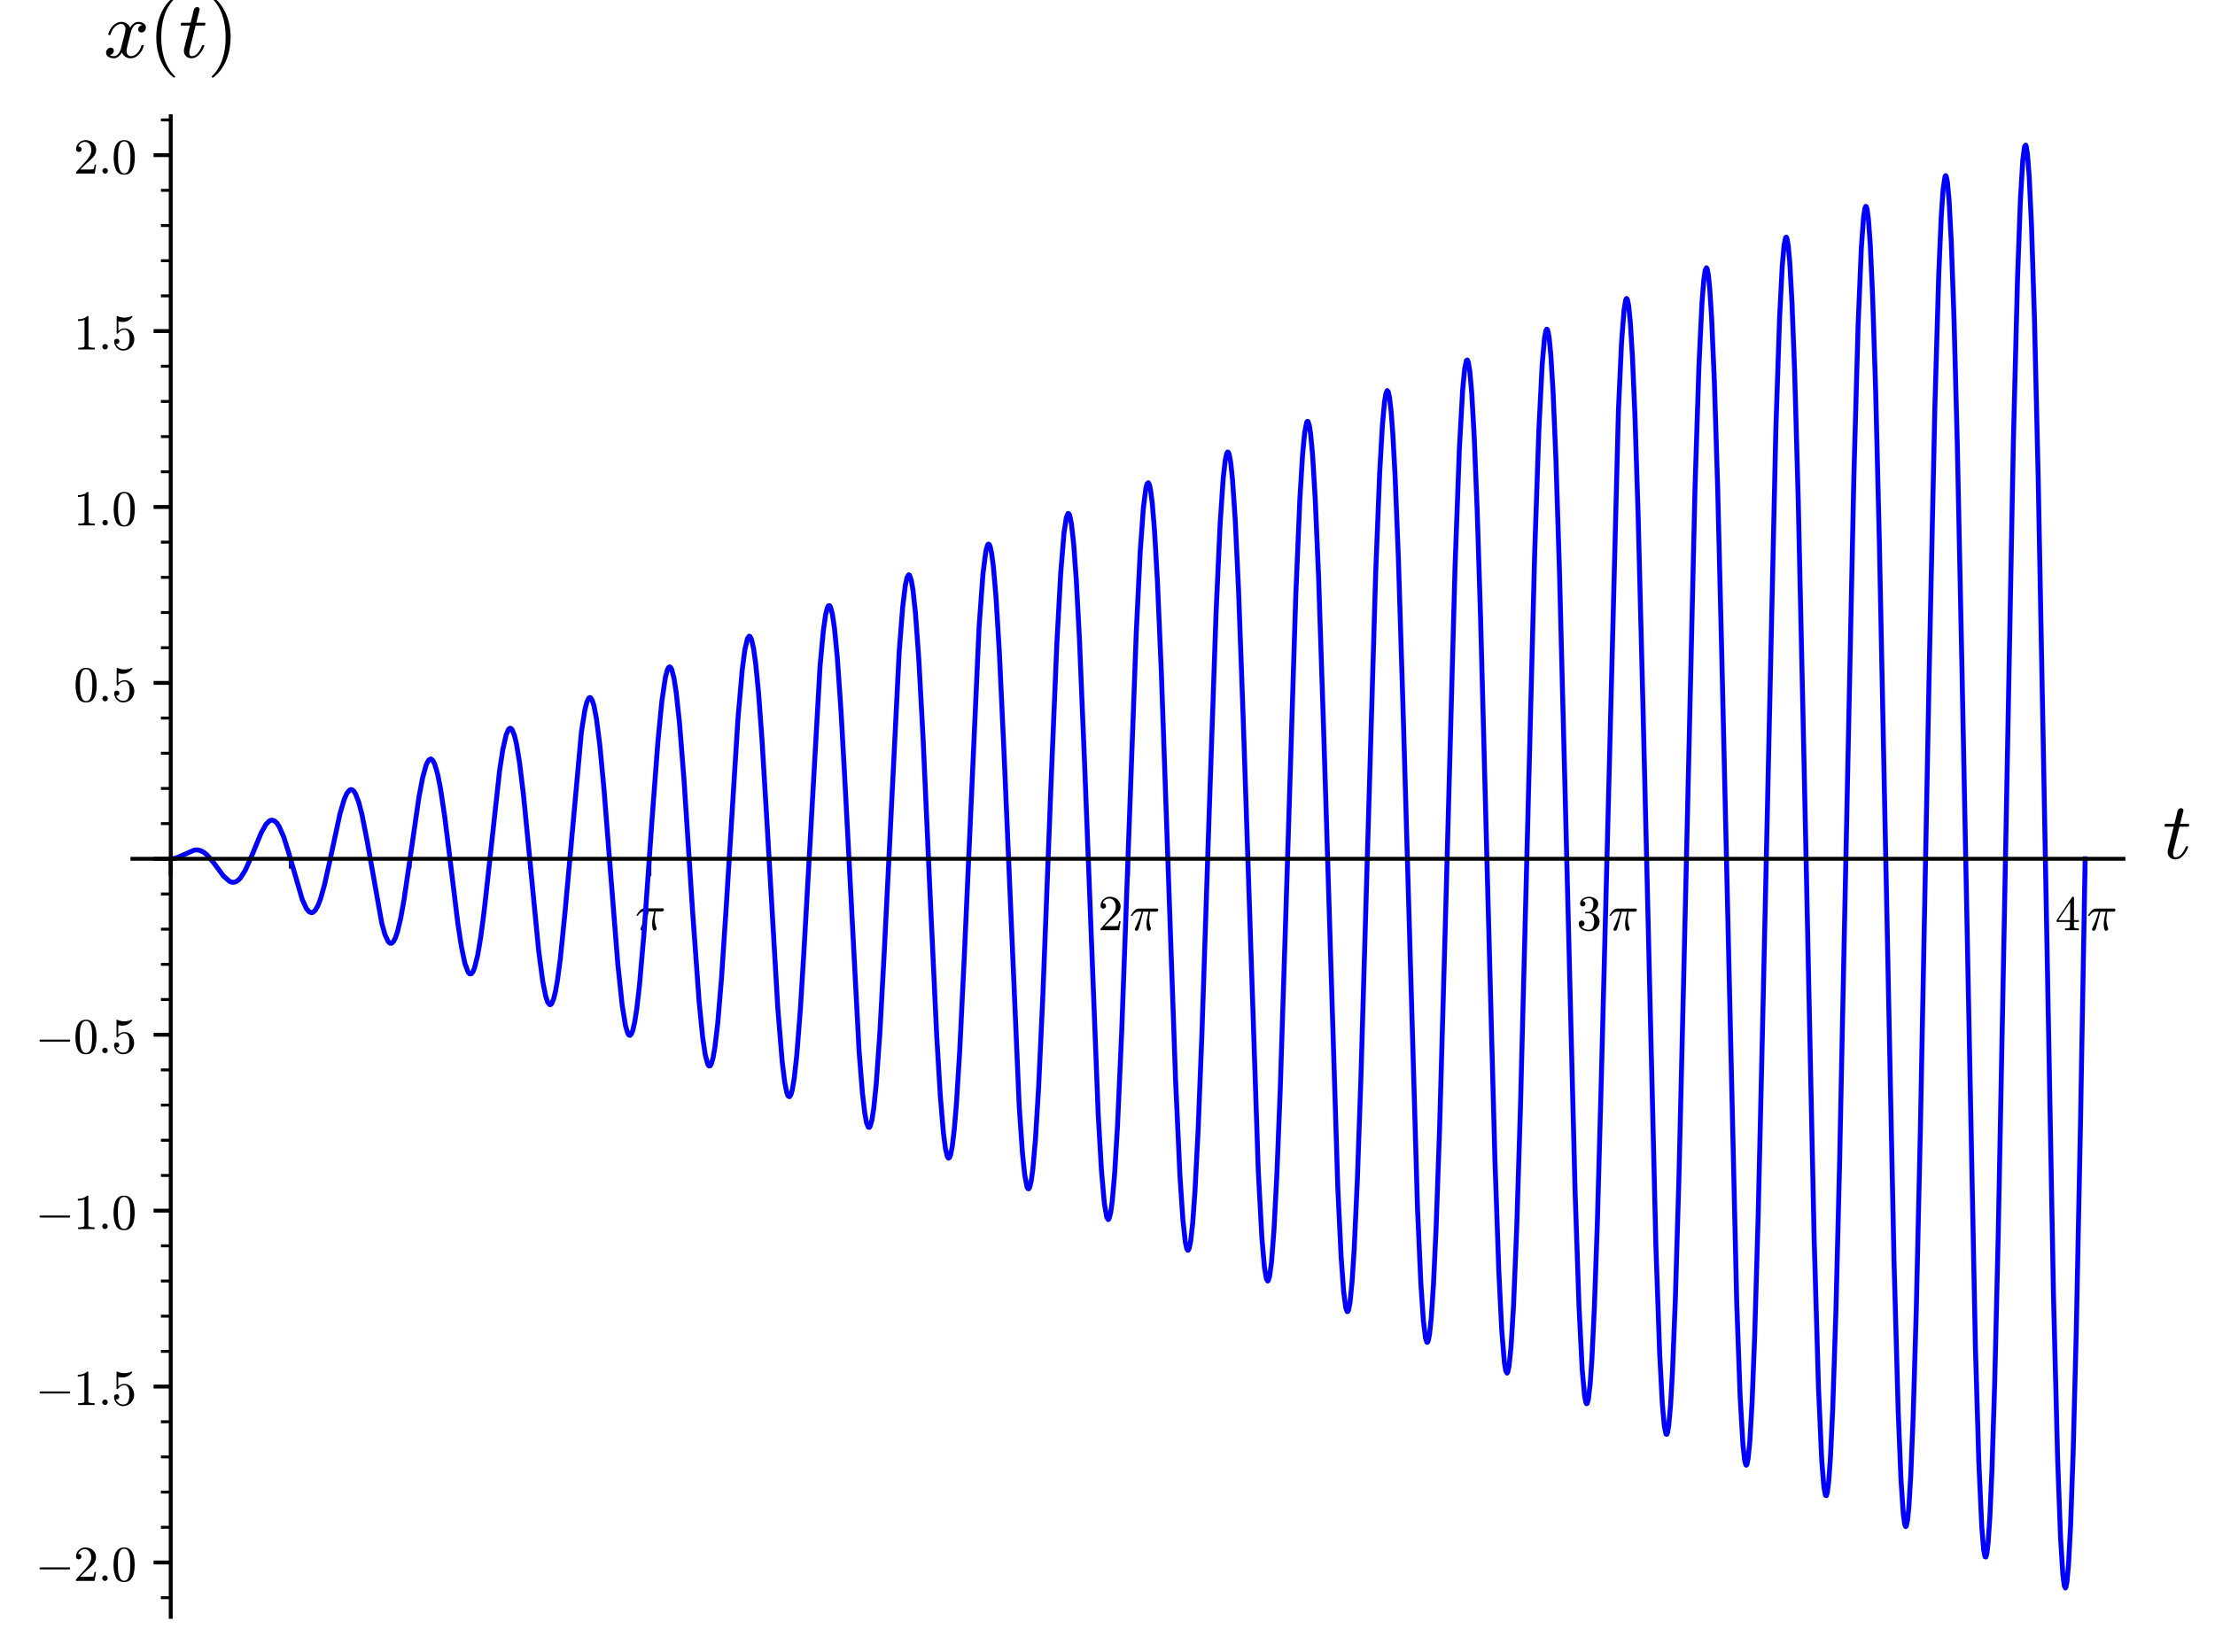 <?xml version="1.0" encoding="utf-8" standalone="no"?>
<!DOCTYPE svg PUBLIC "-//W3C//DTD SVG 1.1//EN"
  "http://www.w3.org/Graphics/SVG/1.1/DTD/svg11.dtd">
<svg xmlns:xlink="http://www.w3.org/1999/xlink" width="451.456pt" height="336.82pt" viewBox="0 0 451.456 336.82" xmlns="http://www.w3.org/2000/svg" version="1.1">
 <defs>
  <style type="text/css">*{stroke-linejoin: round; stroke-linecap: butt}</style>
 </defs>
 <g id="figure_1">
  <g id="patch_1">
   <path d="M 0 336.82 
L 451.456 336.82 
L 451.456 0 
L 0 0 
z
" style="fill: #ffffff"/>
  </g>
  <g id="axes_1">
   <g id="patch_2">
    <path d="M 26.996 329.62 
L 432.796 329.62 
L 432.796 23.7 
L 26.996 23.7 
z
" style="fill: #ffffff"/>
   </g>
   <g id="matplotlib.axis_1">
    <g id="xtick_1">
     <g id="line2d_1">
      <defs>
       <path id="m5ec05257a6" d="M 0 0 
L 0 3.5 
" style="stroke: #000000; stroke-width: 0.8"/>
      </defs>
      <g>
       <use xlink:href="#m5ec05257a6" x="34.8" y="175.081" style="stroke: #000000; stroke-width: 0.8"/>
      </g>
     </g>
    </g>
    <g id="xtick_2">
     <g id="line2d_2">
      <g>
       <use xlink:href="#m5ec05257a6" x="132.348" y="175.081" style="stroke: #000000; stroke-width: 0.8"/>
      </g>
     </g>
     <g id="text_1">
      <!-- $\pi$ -->
      <g transform="translate(129.498 189.679) scale(0.1 -0.1)">
       <defs>
        <path id="Cmmi10-bc" d="M 647 109 
Q 647 144 672 213 
Q 850 584 1004 942 
Q 1159 1300 1282 1639 
Q 1406 1978 1509 2363 
L 1100 2363 
Q 866 2363 662 2216 
Q 459 2069 325 1844 
Q 313 1819 288 1819 
L 213 1819 
Q 153 1819 153 1881 
Q 153 1894 166 1919 
Q 375 2275 614 2517 
Q 853 2759 1153 2759 
L 3475 2759 
Q 3541 2759 3587 2715 
Q 3634 2672 3634 2597 
Q 3634 2503 3567 2433 
Q 3500 2363 3406 2363 
L 2591 2363 
Q 2488 1859 2478 1381 
Q 2478 766 2694 269 
Q 2713 231 2713 191 
Q 2713 122 2672 62 
Q 2631 3 2567 -34 
Q 2503 -72 2431 -72 
Q 2263 -72 2200 203 
Q 2138 478 2138 738 
Q 2138 1103 2200 1442 
Q 2263 1781 2400 2363 
L 1703 2363 
Q 1197 313 1094 103 
Q 1003 -72 844 -72 
Q 766 -72 706 -20 
Q 647 31 647 109 
z
" transform="scale(0.016)"/>
       </defs>
       <use xlink:href="#Cmmi10-bc" transform="translate(0 0.891)"/>
      </g>
     </g>
    </g>
    <g id="xtick_3">
     <g id="line2d_3">
      <g>
       <use xlink:href="#m5ec05257a6" x="229.896" y="175.081" style="stroke: #000000; stroke-width: 0.8"/>
      </g>
     </g>
     <g id="text_2">
      <!-- $2 \, \pi$ -->
      <g transform="translate(223.796 189.679) scale(0.1 -0.1)">
       <defs>
        <path id="Cmr10-32" d="M 319 0 
L 319 172 
Q 319 188 331 206 
L 1325 1306 
Q 1550 1550 1690 1715 
Q 1831 1881 1968 2097 
Q 2106 2313 2186 2536 
Q 2266 2759 2266 3009 
Q 2266 3272 2169 3511 
Q 2072 3750 1880 3894 
Q 1688 4038 1416 4038 
Q 1138 4038 916 3870 
Q 694 3703 603 3438 
Q 628 3444 672 3444 
Q 816 3444 917 3347 
Q 1019 3250 1019 3097 
Q 1019 2950 917 2848 
Q 816 2747 672 2747 
Q 522 2747 420 2851 
Q 319 2956 319 3097 
Q 319 3338 409 3548 
Q 500 3759 670 3923 
Q 841 4088 1055 4175 
Q 1269 4263 1509 4263 
Q 1875 4263 2190 4108 
Q 2506 3953 2690 3670 
Q 2875 3388 2875 3009 
Q 2875 2731 2753 2481 
Q 2631 2231 2440 2026 
Q 2250 1822 1953 1562 
Q 1656 1303 1563 1216 
L 838 519 
L 1453 519 
Q 1906 519 2211 526 
Q 2516 534 2534 550 
Q 2609 631 2688 1141 
L 2875 1141 
L 2694 0 
L 319 0 
z
" transform="scale(0.016)"/>
       </defs>
       <use xlink:href="#Cmr10-32" transform="translate(0 0.391)"/>
       <use xlink:href="#Cmmi10-bc" transform="translate(64.632 0.391)"/>
      </g>
     </g>
    </g>
    <g id="xtick_4">
     <g id="line2d_4">
      <g>
       <use xlink:href="#m5ec05257a6" x="327.444" y="175.081" style="stroke: #000000; stroke-width: 0.8"/>
      </g>
     </g>
     <g id="text_3">
      <!-- $3 \, \pi$ -->
      <g transform="translate(321.344 189.679) scale(0.1 -0.1)">
       <defs>
        <path id="Cmr10-33" d="M 609 494 
Q 759 275 1012 169 
Q 1266 63 1556 63 
Q 1928 63 2084 380 
Q 2241 697 2241 1100 
Q 2241 1281 2208 1462 
Q 2175 1644 2097 1800 
Q 2019 1956 1883 2050 
Q 1747 2144 1550 2144 
L 1125 2144 
Q 1069 2144 1069 2203 
L 1069 2259 
Q 1069 2309 1125 2309 
L 1478 2338 
Q 1703 2338 1851 2506 
Q 2000 2675 2069 2917 
Q 2138 3159 2138 3378 
Q 2138 3684 1994 3881 
Q 1850 4078 1556 4078 
Q 1313 4078 1091 3986 
Q 869 3894 738 3706 
Q 750 3709 759 3711 
Q 769 3713 781 3713 
Q 925 3713 1022 3613 
Q 1119 3513 1119 3372 
Q 1119 3234 1022 3134 
Q 925 3034 781 3034 
Q 641 3034 541 3134 
Q 441 3234 441 3372 
Q 441 3647 606 3850 
Q 772 4053 1033 4158 
Q 1294 4263 1556 4263 
Q 1750 4263 1965 4205 
Q 2181 4147 2356 4039 
Q 2531 3931 2642 3762 
Q 2753 3594 2753 3378 
Q 2753 3109 2633 2881 
Q 2513 2653 2303 2487 
Q 2094 2322 1844 2241 
Q 2122 2188 2372 2031 
Q 2622 1875 2773 1631 
Q 2925 1388 2925 1106 
Q 2925 753 2731 467 
Q 2538 181 2222 20 
Q 1906 -141 1556 -141 
Q 1256 -141 954 -26 
Q 653 88 461 316 
Q 269 544 269 863 
Q 269 1022 375 1128 
Q 481 1234 641 1234 
Q 744 1234 830 1186 
Q 916 1138 964 1050 
Q 1013 963 1013 863 
Q 1013 706 903 600 
Q 794 494 641 494 
L 609 494 
z
" transform="scale(0.016)"/>
       </defs>
       <use xlink:href="#Cmr10-33" transform="translate(0 0.391)"/>
       <use xlink:href="#Cmmi10-bc" transform="translate(64.632 0.391)"/>
      </g>
     </g>
    </g>
    <g id="xtick_5">
     <g id="line2d_5">
      <g>
       <use xlink:href="#m5ec05257a6" x="424.992" y="175.081" style="stroke: #000000; stroke-width: 0.8"/>
      </g>
     </g>
     <g id="text_4">
      <!-- $4 \, \pi$ -->
      <g transform="translate(418.892 189.679) scale(0.1 -0.1)">
       <defs>
        <path id="Cmr10-34" d="M 178 1056 
L 178 1281 
L 2156 4231 
Q 2178 4263 2222 4263 
L 2316 4263 
Q 2388 4263 2388 4191 
L 2388 1281 
L 3016 1281 
L 3016 1056 
L 2388 1056 
L 2388 428 
Q 2388 297 2575 261 
Q 2763 225 3009 225 
L 3009 0 
L 1247 0 
L 1247 225 
Q 1494 225 1681 261 
Q 1869 297 1869 428 
L 1869 1056 
L 178 1056 
z
M 391 1281 
L 1906 1281 
L 1906 3547 
L 391 1281 
z
" transform="scale(0.016)"/>
       </defs>
       <use xlink:href="#Cmr10-34" transform="translate(0 0.391)"/>
       <use xlink:href="#Cmmi10-bc" transform="translate(64.632 0.391)"/>
      </g>
     </g>
    </g>
    <g id="xtick_6">
     <g id="line2d_6">
      <defs>
       <path id="m4f88680238" d="M 0 0 
L 0 2 
" style="stroke: #000000; stroke-width: 0.6"/>
      </defs>
      <g>
       <use xlink:href="#m4f88680238" x="59.187" y="175.081" style="stroke: #000000; stroke-width: 0.6"/>
      </g>
     </g>
    </g>
    <g id="xtick_7">
     <g id="line2d_7">
      <g>
       <use xlink:href="#m4f88680238" x="83.574" y="175.081" style="stroke: #000000; stroke-width: 0.6"/>
      </g>
     </g>
    </g>
    <g id="xtick_8">
     <g id="line2d_8">
      <g>
       <use xlink:href="#m4f88680238" x="107.961" y="175.081" style="stroke: #000000; stroke-width: 0.6"/>
      </g>
     </g>
    </g>
    <g id="xtick_9">
     <g id="line2d_9">
      <g>
       <use xlink:href="#m4f88680238" x="156.735" y="175.081" style="stroke: #000000; stroke-width: 0.6"/>
      </g>
     </g>
    </g>
    <g id="xtick_10">
     <g id="line2d_10">
      <g>
       <use xlink:href="#m4f88680238" x="181.122" y="175.081" style="stroke: #000000; stroke-width: 0.6"/>
      </g>
     </g>
    </g>
    <g id="xtick_11">
     <g id="line2d_11">
      <g>
       <use xlink:href="#m4f88680238" x="205.509" y="175.081" style="stroke: #000000; stroke-width: 0.6"/>
      </g>
     </g>
    </g>
    <g id="xtick_12">
     <g id="line2d_12">
      <g>
       <use xlink:href="#m4f88680238" x="254.283" y="175.081" style="stroke: #000000; stroke-width: 0.6"/>
      </g>
     </g>
    </g>
    <g id="xtick_13">
     <g id="line2d_13">
      <g>
       <use xlink:href="#m4f88680238" x="278.67" y="175.081" style="stroke: #000000; stroke-width: 0.6"/>
      </g>
     </g>
    </g>
    <g id="xtick_14">
     <g id="line2d_14">
      <g>
       <use xlink:href="#m4f88680238" x="303.057" y="175.081" style="stroke: #000000; stroke-width: 0.6"/>
      </g>
     </g>
    </g>
    <g id="xtick_15">
     <g id="line2d_15">
      <g>
       <use xlink:href="#m4f88680238" x="351.831" y="175.081" style="stroke: #000000; stroke-width: 0.6"/>
      </g>
     </g>
    </g>
    <g id="xtick_16">
     <g id="line2d_16">
      <g>
       <use xlink:href="#m4f88680238" x="376.218" y="175.081" style="stroke: #000000; stroke-width: 0.6"/>
      </g>
     </g>
    </g>
    <g id="xtick_17">
     <g id="line2d_17">
      <g>
       <use xlink:href="#m4f88680238" x="400.605" y="175.081" style="stroke: #000000; stroke-width: 0.6"/>
      </g>
     </g>
    </g>
    <g id="text_5">
     <!-- $t$ -->
     <g transform="translate(440.796 175.081) scale(0.16 -0.16)">
      <defs>
       <path id="Cmmi10-74" d="M 397 519 
Q 397 613 416 697 
L 878 2534 
L 206 2534 
Q 141 2534 141 2619 
Q 166 2759 225 2759 
L 934 2759 
L 1191 3803 
Q 1216 3888 1291 3947 
Q 1366 4006 1459 4006 
Q 1541 4006 1595 3957 
Q 1650 3909 1650 3828 
Q 1650 3809 1648 3798 
Q 1647 3788 1644 3775 
L 1388 2759 
L 2047 2759 
Q 2113 2759 2113 2675 
Q 2109 2659 2100 2621 
Q 2091 2584 2075 2559 
Q 2059 2534 2028 2534 
L 1331 2534 
L 872 684 
Q 825 503 825 372 
Q 825 97 1013 97 
Q 1294 97 1511 361 
Q 1728 625 1844 941 
Q 1869 978 1894 978 
L 1972 978 
Q 1997 978 2012 961 
Q 2028 944 2028 922 
Q 2028 909 2022 903 
Q 1881 516 1612 222 
Q 1344 -72 997 -72 
Q 744 -72 570 93 
Q 397 259 397 519 
z
" transform="scale(0.016)"/>
      </defs>
      <use xlink:href="#Cmmi10-74" transform="translate(0 0.406)"/>
     </g>
    </g>
   </g>
   <g id="matplotlib.axis_2">
    <g id="ytick_1">
     <g id="line2d_18">
      <defs>
       <path id="m6b8a68b2a5" d="M 0 0 
L -3.5 0 
" style="stroke: #000000; stroke-width: 0.8"/>
      </defs>
      <g>
       <use xlink:href="#m6b8a68b2a5" x="34.8" y="318.534" style="stroke: #000000; stroke-width: 0.8"/>
      </g>
     </g>
     <g id="text_6">
      <!-- $-2.0$ -->
      <g transform="translate(7.2 322.334) scale(0.1 -0.1)">
       <defs>
        <path id="Cmsy10-a1" d="M 653 1472 
Q 600 1472 565 1512 
Q 531 1553 531 1600 
Q 531 1647 565 1687 
Q 600 1728 653 1728 
L 4325 1728 
Q 4375 1728 4408 1687 
Q 4441 1647 4441 1600 
Q 4441 1553 4408 1512 
Q 4375 1472 4325 1472 
L 653 1472 
z
" transform="scale(0.016)"/>
        <path id="Cmmi10-3a" d="M 538 353 
Q 538 497 644 600 
Q 750 703 891 703 
Q 978 703 1062 656 
Q 1147 609 1194 525 
Q 1241 441 1241 353 
Q 1241 213 1137 106 
Q 1034 0 891 0 
Q 750 0 644 106 
Q 538 213 538 353 
z
" transform="scale(0.016)"/>
        <path id="Cmr10-30" d="M 1600 -141 
Q 816 -141 533 504 
Q 250 1150 250 2041 
Q 250 2597 351 3087 
Q 453 3578 754 3920 
Q 1056 4263 1600 4263 
Q 2022 4263 2290 4056 
Q 2559 3850 2700 3523 
Q 2841 3197 2892 2823 
Q 2944 2450 2944 2041 
Q 2944 1491 2842 1011 
Q 2741 531 2444 195 
Q 2147 -141 1600 -141 
z
M 1600 25 
Q 1956 25 2131 390 
Q 2306 756 2347 1200 
Q 2388 1644 2388 2144 
Q 2388 2625 2347 3031 
Q 2306 3438 2132 3767 
Q 1959 4097 1600 4097 
Q 1238 4097 1063 3765 
Q 888 3434 847 3029 
Q 806 2625 806 2144 
Q 806 1788 823 1472 
Q 841 1156 916 820 
Q 991 484 1158 254 
Q 1325 25 1600 25 
z
" transform="scale(0.016)"/>
       </defs>
       <use xlink:href="#Cmsy10-a1" transform="translate(0 0.391)"/>
       <use xlink:href="#Cmr10-32" transform="translate(77.686 0.391)"/>
       <use xlink:href="#Cmmi10-3a" transform="translate(127.686 0.391)"/>
       <use xlink:href="#Cmr10-30" transform="translate(155.371 0.391)"/>
      </g>
     </g>
    </g>
    <g id="ytick_2">
     <g id="line2d_19">
      <g>
       <use xlink:href="#m6b8a68b2a5" x="34.8" y="282.671" style="stroke: #000000; stroke-width: 0.8"/>
      </g>
     </g>
     <g id="text_7">
      <!-- $-1.5$ -->
      <g transform="translate(7.2 286.47) scale(0.1 -0.1)">
       <defs>
        <path id="Cmr10-31" d="M 594 0 
L 594 225 
Q 1394 225 1394 428 
L 1394 3788 
Q 1063 3628 556 3628 
L 556 3853 
Q 1341 3853 1741 4263 
L 1831 4263 
Q 1853 4263 1873 4245 
Q 1894 4228 1894 4206 
L 1894 428 
Q 1894 225 2694 225 
L 2694 0 
L 594 0 
z
" transform="scale(0.016)"/>
        <path id="Cmr10-35" d="M 556 728 
Q 622 541 758 387 
Q 894 234 1080 148 
Q 1266 63 1466 63 
Q 1928 63 2103 422 
Q 2278 781 2278 1294 
Q 2278 1516 2270 1667 
Q 2263 1819 2228 1959 
Q 2169 2184 2020 2353 
Q 1872 2522 1656 2522 
Q 1441 2522 1286 2456 
Q 1131 2391 1034 2303 
Q 938 2216 863 2119 
Q 788 2022 769 2016 
L 697 2016 
Q 681 2016 657 2036 
Q 634 2056 634 2075 
L 634 4213 
Q 634 4228 654 4245 
Q 675 4263 697 4263 
L 716 4263 
Q 1147 4056 1631 4056 
Q 2106 4056 2547 4263 
L 2566 4263 
Q 2588 4263 2606 4247 
Q 2625 4231 2625 4213 
L 2625 4153 
Q 2625 4122 2613 4122 
Q 2394 3831 2064 3668 
Q 1734 3506 1381 3506 
Q 1125 3506 856 3578 
L 856 2369 
Q 1069 2541 1236 2614 
Q 1403 2688 1663 2688 
Q 2016 2688 2295 2484 
Q 2575 2281 2725 1954 
Q 2875 1628 2875 1288 
Q 2875 903 2686 575 
Q 2497 247 2172 53 
Q 1847 -141 1466 -141 
Q 1150 -141 886 21 
Q 622 184 470 459 
Q 319 734 319 1044 
Q 319 1188 412 1278 
Q 506 1369 647 1369 
Q 788 1369 883 1276 
Q 978 1184 978 1044 
Q 978 906 883 811 
Q 788 716 647 716 
Q 625 716 597 720 
Q 569 725 556 728 
z
" transform="scale(0.016)"/>
       </defs>
       <use xlink:href="#Cmsy10-a1" transform="translate(0 0.391)"/>
       <use xlink:href="#Cmr10-31" transform="translate(77.686 0.391)"/>
       <use xlink:href="#Cmmi10-3a" transform="translate(127.686 0.391)"/>
       <use xlink:href="#Cmr10-35" transform="translate(155.371 0.391)"/>
      </g>
     </g>
    </g>
    <g id="ytick_3">
     <g id="line2d_20">
      <g>
       <use xlink:href="#m6b8a68b2a5" x="34.8" y="246.808" style="stroke: #000000; stroke-width: 0.8"/>
      </g>
     </g>
     <g id="text_8">
      <!-- $-1.0$ -->
      <g transform="translate(7.2 250.607) scale(0.1 -0.1)">
       <use xlink:href="#Cmsy10-a1" transform="translate(0 0.391)"/>
       <use xlink:href="#Cmr10-31" transform="translate(77.686 0.391)"/>
       <use xlink:href="#Cmmi10-3a" transform="translate(127.686 0.391)"/>
       <use xlink:href="#Cmr10-30" transform="translate(155.371 0.391)"/>
      </g>
     </g>
    </g>
    <g id="ytick_4">
     <g id="line2d_21">
      <g>
       <use xlink:href="#m6b8a68b2a5" x="34.8" y="210.944" style="stroke: #000000; stroke-width: 0.8"/>
      </g>
     </g>
     <g id="text_9">
      <!-- $-0.5$ -->
      <g transform="translate(7.2 214.743) scale(0.1 -0.1)">
       <use xlink:href="#Cmsy10-a1" transform="translate(0 0.391)"/>
       <use xlink:href="#Cmr10-30" transform="translate(77.686 0.391)"/>
       <use xlink:href="#Cmmi10-3a" transform="translate(127.686 0.391)"/>
       <use xlink:href="#Cmr10-35" transform="translate(155.371 0.391)"/>
      </g>
     </g>
    </g>
    <g id="ytick_5">
     <g id="line2d_22">
      <g>
       <use xlink:href="#m6b8a68b2a5" x="34.8" y="175.081" style="stroke: #000000; stroke-width: 0.8"/>
      </g>
     </g>
    </g>
    <g id="ytick_6">
     <g id="line2d_23">
      <g>
       <use xlink:href="#m6b8a68b2a5" x="34.8" y="139.217" style="stroke: #000000; stroke-width: 0.8"/>
      </g>
     </g>
     <g id="text_10">
      <!-- $0.5$ -->
      <g transform="translate(15 143.016) scale(0.1 -0.1)">
       <use xlink:href="#Cmr10-30" transform="translate(0 0.391)"/>
       <use xlink:href="#Cmmi10-3a" transform="translate(50 0.391)"/>
       <use xlink:href="#Cmr10-35" transform="translate(77.686 0.391)"/>
      </g>
     </g>
    </g>
    <g id="ytick_7">
     <g id="line2d_24">
      <g>
       <use xlink:href="#m6b8a68b2a5" x="34.8" y="103.354" style="stroke: #000000; stroke-width: 0.8"/>
      </g>
     </g>
     <g id="text_11">
      <!-- $1.0$ -->
      <g transform="translate(15 107.153) scale(0.1 -0.1)">
       <use xlink:href="#Cmr10-31" transform="translate(0 0.391)"/>
       <use xlink:href="#Cmmi10-3a" transform="translate(50 0.391)"/>
       <use xlink:href="#Cmr10-30" transform="translate(77.686 0.391)"/>
      </g>
     </g>
    </g>
    <g id="ytick_8">
     <g id="line2d_25">
      <g>
       <use xlink:href="#m6b8a68b2a5" x="34.8" y="67.49" style="stroke: #000000; stroke-width: 0.8"/>
      </g>
     </g>
     <g id="text_12">
      <!-- $1.5$ -->
      <g transform="translate(15 71.29) scale(0.1 -0.1)">
       <use xlink:href="#Cmr10-31" transform="translate(0 0.391)"/>
       <use xlink:href="#Cmmi10-3a" transform="translate(50 0.391)"/>
       <use xlink:href="#Cmr10-35" transform="translate(77.686 0.391)"/>
      </g>
     </g>
    </g>
    <g id="ytick_9">
     <g id="line2d_26">
      <g>
       <use xlink:href="#m6b8a68b2a5" x="34.8" y="31.627" style="stroke: #000000; stroke-width: 0.8"/>
      </g>
     </g>
     <g id="text_13">
      <!-- $2.0$ -->
      <g transform="translate(15 35.426) scale(0.1 -0.1)">
       <use xlink:href="#Cmr10-32" transform="translate(0 0.391)"/>
       <use xlink:href="#Cmmi10-3a" transform="translate(50 0.391)"/>
       <use xlink:href="#Cmr10-30" transform="translate(77.686 0.391)"/>
      </g>
     </g>
    </g>
    <g id="ytick_10">
     <g id="line2d_27">
      <defs>
       <path id="m9f0b9e82bd" d="M 0 0 
L -2 0 
" style="stroke: #000000; stroke-width: 0.6"/>
      </defs>
      <g>
       <use xlink:href="#m9f0b9e82bd" x="34.8" y="325.707" style="stroke: #000000; stroke-width: 0.6"/>
      </g>
     </g>
    </g>
    <g id="ytick_11">
     <g id="line2d_28">
      <g>
       <use xlink:href="#m9f0b9e82bd" x="34.8" y="311.362" style="stroke: #000000; stroke-width: 0.6"/>
      </g>
     </g>
    </g>
    <g id="ytick_12">
     <g id="line2d_29">
      <g>
       <use xlink:href="#m9f0b9e82bd" x="34.8" y="304.189" style="stroke: #000000; stroke-width: 0.6"/>
      </g>
     </g>
    </g>
    <g id="ytick_13">
     <g id="line2d_30">
      <g>
       <use xlink:href="#m9f0b9e82bd" x="34.8" y="297.016" style="stroke: #000000; stroke-width: 0.6"/>
      </g>
     </g>
    </g>
    <g id="ytick_14">
     <g id="line2d_31">
      <g>
       <use xlink:href="#m9f0b9e82bd" x="34.8" y="289.844" style="stroke: #000000; stroke-width: 0.6"/>
      </g>
     </g>
    </g>
    <g id="ytick_15">
     <g id="line2d_32">
      <g>
       <use xlink:href="#m9f0b9e82bd" x="34.8" y="275.498" style="stroke: #000000; stroke-width: 0.6"/>
      </g>
     </g>
    </g>
    <g id="ytick_16">
     <g id="line2d_33">
      <g>
       <use xlink:href="#m9f0b9e82bd" x="34.8" y="268.326" style="stroke: #000000; stroke-width: 0.6"/>
      </g>
     </g>
    </g>
    <g id="ytick_17">
     <g id="line2d_34">
      <g>
       <use xlink:href="#m9f0b9e82bd" x="34.8" y="261.153" style="stroke: #000000; stroke-width: 0.6"/>
      </g>
     </g>
    </g>
    <g id="ytick_18">
     <g id="line2d_35">
      <g>
       <use xlink:href="#m9f0b9e82bd" x="34.8" y="253.98" style="stroke: #000000; stroke-width: 0.6"/>
      </g>
     </g>
    </g>
    <g id="ytick_19">
     <g id="line2d_36">
      <g>
       <use xlink:href="#m9f0b9e82bd" x="34.8" y="239.635" style="stroke: #000000; stroke-width: 0.6"/>
      </g>
     </g>
    </g>
    <g id="ytick_20">
     <g id="line2d_37">
      <g>
       <use xlink:href="#m9f0b9e82bd" x="34.8" y="232.462" style="stroke: #000000; stroke-width: 0.6"/>
      </g>
     </g>
    </g>
    <g id="ytick_21">
     <g id="line2d_38">
      <g>
       <use xlink:href="#m9f0b9e82bd" x="34.8" y="225.289" style="stroke: #000000; stroke-width: 0.6"/>
      </g>
     </g>
    </g>
    <g id="ytick_22">
     <g id="line2d_39">
      <g>
       <use xlink:href="#m9f0b9e82bd" x="34.8" y="218.117" style="stroke: #000000; stroke-width: 0.6"/>
      </g>
     </g>
    </g>
    <g id="ytick_23">
     <g id="line2d_40">
      <g>
       <use xlink:href="#m9f0b9e82bd" x="34.8" y="203.771" style="stroke: #000000; stroke-width: 0.6"/>
      </g>
     </g>
    </g>
    <g id="ytick_24">
     <g id="line2d_41">
      <g>
       <use xlink:href="#m9f0b9e82bd" x="34.8" y="196.599" style="stroke: #000000; stroke-width: 0.6"/>
      </g>
     </g>
    </g>
    <g id="ytick_25">
     <g id="line2d_42">
      <g>
       <use xlink:href="#m9f0b9e82bd" x="34.8" y="189.426" style="stroke: #000000; stroke-width: 0.6"/>
      </g>
     </g>
    </g>
    <g id="ytick_26">
     <g id="line2d_43">
      <g>
       <use xlink:href="#m9f0b9e82bd" x="34.8" y="182.253" style="stroke: #000000; stroke-width: 0.6"/>
      </g>
     </g>
    </g>
    <g id="ytick_27">
     <g id="line2d_44">
      <g>
       <use xlink:href="#m9f0b9e82bd" x="34.8" y="167.908" style="stroke: #000000; stroke-width: 0.6"/>
      </g>
     </g>
    </g>
    <g id="ytick_28">
     <g id="line2d_45">
      <g>
       <use xlink:href="#m9f0b9e82bd" x="34.8" y="160.735" style="stroke: #000000; stroke-width: 0.6"/>
      </g>
     </g>
    </g>
    <g id="ytick_29">
     <g id="line2d_46">
      <g>
       <use xlink:href="#m9f0b9e82bd" x="34.8" y="153.563" style="stroke: #000000; stroke-width: 0.6"/>
      </g>
     </g>
    </g>
    <g id="ytick_30">
     <g id="line2d_47">
      <g>
       <use xlink:href="#m9f0b9e82bd" x="34.8" y="146.39" style="stroke: #000000; stroke-width: 0.6"/>
      </g>
     </g>
    </g>
    <g id="ytick_31">
     <g id="line2d_48">
      <g>
       <use xlink:href="#m9f0b9e82bd" x="34.8" y="132.045" style="stroke: #000000; stroke-width: 0.6"/>
      </g>
     </g>
    </g>
    <g id="ytick_32">
     <g id="line2d_49">
      <g>
       <use xlink:href="#m9f0b9e82bd" x="34.8" y="124.872" style="stroke: #000000; stroke-width: 0.6"/>
      </g>
     </g>
    </g>
    <g id="ytick_33">
     <g id="line2d_50">
      <g>
       <use xlink:href="#m9f0b9e82bd" x="34.8" y="117.699" style="stroke: #000000; stroke-width: 0.6"/>
      </g>
     </g>
    </g>
    <g id="ytick_34">
     <g id="line2d_51">
      <g>
       <use xlink:href="#m9f0b9e82bd" x="34.8" y="110.527" style="stroke: #000000; stroke-width: 0.6"/>
      </g>
     </g>
    </g>
    <g id="ytick_35">
     <g id="line2d_52">
      <g>
       <use xlink:href="#m9f0b9e82bd" x="34.8" y="96.181" style="stroke: #000000; stroke-width: 0.6"/>
      </g>
     </g>
    </g>
    <g id="ytick_36">
     <g id="line2d_53">
      <g>
       <use xlink:href="#m9f0b9e82bd" x="34.8" y="89.008" style="stroke: #000000; stroke-width: 0.6"/>
      </g>
     </g>
    </g>
    <g id="ytick_37">
     <g id="line2d_54">
      <g>
       <use xlink:href="#m9f0b9e82bd" x="34.8" y="81.836" style="stroke: #000000; stroke-width: 0.6"/>
      </g>
     </g>
    </g>
    <g id="ytick_38">
     <g id="line2d_55">
      <g>
       <use xlink:href="#m9f0b9e82bd" x="34.8" y="74.663" style="stroke: #000000; stroke-width: 0.6"/>
      </g>
     </g>
    </g>
    <g id="ytick_39">
     <g id="line2d_56">
      <g>
       <use xlink:href="#m9f0b9e82bd" x="34.8" y="60.318" style="stroke: #000000; stroke-width: 0.6"/>
      </g>
     </g>
    </g>
    <g id="ytick_40">
     <g id="line2d_57">
      <g>
       <use xlink:href="#m9f0b9e82bd" x="34.8" y="53.145" style="stroke: #000000; stroke-width: 0.6"/>
      </g>
     </g>
    </g>
    <g id="ytick_41">
     <g id="line2d_58">
      <g>
       <use xlink:href="#m9f0b9e82bd" x="34.8" y="45.972" style="stroke: #000000; stroke-width: 0.6"/>
      </g>
     </g>
    </g>
    <g id="ytick_42">
     <g id="line2d_59">
      <g>
       <use xlink:href="#m9f0b9e82bd" x="34.8" y="38.8" style="stroke: #000000; stroke-width: 0.6"/>
      </g>
     </g>
    </g>
    <g id="ytick_43">
     <g id="line2d_60">
      <g>
       <use xlink:href="#m9f0b9e82bd" x="34.8" y="24.454" style="stroke: #000000; stroke-width: 0.6"/>
      </g>
     </g>
    </g>
    <g id="text_14">
     <!-- $x(t)$ -->
     <g transform="translate(21.12 11.7) scale(0.16 -0.16)">
      <defs>
       <path id="Cmmi10-78" d="M 500 184 
Q 613 97 819 97 
Q 1019 97 1172 289 
Q 1325 481 1381 709 
L 1672 1844 
Q 1741 2153 1741 2266 
Q 1741 2425 1652 2544 
Q 1563 2663 1403 2663 
Q 1200 2663 1022 2536 
Q 844 2409 722 2214 
Q 600 2019 550 1819 
Q 538 1778 500 1778 
L 422 1778 
Q 372 1778 372 1838 
L 372 1856 
Q 434 2094 584 2320 
Q 734 2547 951 2687 
Q 1169 2828 1416 2828 
Q 1650 2828 1839 2703 
Q 2028 2578 2106 2363 
Q 2216 2559 2386 2693 
Q 2556 2828 2759 2828 
Q 2897 2828 3040 2779 
Q 3184 2731 3275 2631 
Q 3366 2531 3366 2381 
Q 3366 2219 3261 2101 
Q 3156 1984 2994 1984 
Q 2891 1984 2822 2050 
Q 2753 2116 2753 2216 
Q 2753 2350 2845 2451 
Q 2938 2553 3066 2572 
Q 2950 2663 2747 2663 
Q 2541 2663 2389 2472 
Q 2238 2281 2175 2047 
L 1894 916 
Q 1825 659 1825 494 
Q 1825 331 1917 214 
Q 2009 97 2163 97 
Q 2463 97 2698 361 
Q 2934 625 3009 941 
Q 3022 978 3059 978 
L 3138 978 
Q 3163 978 3178 961 
Q 3194 944 3194 922 
Q 3194 916 3188 903 
Q 3097 522 2806 225 
Q 2516 -72 2150 -72 
Q 1916 -72 1727 54 
Q 1538 181 1459 397 
Q 1359 209 1182 68 
Q 1006 -72 806 -72 
Q 669 -72 523 -23 
Q 378 25 287 125 
Q 197 225 197 378 
Q 197 528 301 651 
Q 406 775 563 775 
Q 669 775 741 711 
Q 813 647 813 544 
Q 813 409 723 309 
Q 634 209 500 184 
z
" transform="scale(0.016)"/>
       <path id="Cmr10-28" d="M 1984 -1588 
Q 1628 -1306 1370 -942 
Q 1113 -578 948 -165 
Q 784 247 703 697 
Q 622 1147 622 1600 
Q 622 2059 703 2509 
Q 784 2959 951 3375 
Q 1119 3791 1378 4153 
Q 1638 4516 1984 4788 
Q 1984 4800 2016 4800 
L 2075 4800 
Q 2094 4800 2109 4783 
Q 2125 4766 2125 4744 
Q 2125 4716 2113 4703 
Q 1800 4397 1592 4047 
Q 1384 3697 1257 3301 
Q 1131 2906 1075 2482 
Q 1019 2059 1019 1600 
Q 1019 -434 2106 -1491 
Q 2125 -1509 2125 -1544 
Q 2125 -1559 2108 -1579 
Q 2091 -1600 2075 -1600 
L 2016 -1600 
Q 1984 -1600 1984 -1588 
z
" transform="scale(0.016)"/>
       <path id="Cmr10-29" d="M 416 -1600 
Q 359 -1600 359 -1544 
Q 359 -1516 372 -1503 
Q 1466 -434 1466 1600 
Q 1466 3634 384 4691 
Q 359 4706 359 4744 
Q 359 4766 376 4783 
Q 394 4800 416 4800 
L 475 4800 
Q 494 4800 506 4788 
Q 966 4425 1272 3906 
Q 1578 3388 1720 2800 
Q 1863 2213 1863 1600 
Q 1863 1147 1786 708 
Q 1709 269 1542 -157 
Q 1375 -584 1119 -945 
Q 863 -1306 506 -1588 
Q 494 -1600 475 -1600 
L 416 -1600 
z
" transform="scale(0.016)"/>
      </defs>
      <use xlink:href="#Cmmi10-78"/>
      <use xlink:href="#Cmr10-28" transform="translate(57.08 0)"/>
      <use xlink:href="#Cmmi10-74" transform="translate(95.898 0)"/>
      <use xlink:href="#Cmr10-29" transform="translate(131.982 0)"/>
     </g>
    </g>
   </g>
   <g id="line2d_61">
    <path d="M 34.8 175.081 
L 35.469 175.015 
L 36.139 174.826 
L 39.605 173.306 
L 40.218 173.274 
L 40.831 173.398 
L 41.507 173.732 
L 42.183 174.272 
L 43.534 175.86 
L 45.522 178.559 
L 46.792 179.684 
L 47.239 179.848 
L 47.685 179.865 
L 48.132 179.725 
L 48.602 179.401 
L 49.071 178.897 
L 50.011 177.385 
L 51.307 174.47 
L 53.238 169.783 
L 54.191 168.094 
L 54.826 167.421 
L 55.144 167.249 
L 55.48 167.195 
L 55.954 167.353 
L 56.428 167.791 
L 56.902 168.506 
L 57.85 170.696 
L 58.798 173.696 
L 61.614 183.405 
L 62.446 185.213 
L 62.971 185.863 
L 63.496 186.079 
L 63.758 186.016 
L 64.283 185.541 
L 64.811 184.6 
L 65.34 183.211 
L 66.135 180.398 
L 67.244 175.429 
L 69.298 165.875 
L 70.153 162.972 
L 70.692 161.748 
L 71.231 161.078 
L 71.501 160.966 
L 71.77 161.008 
L 72.104 161.276 
L 72.437 161.782 
L 73.104 163.487 
L 73.781 166.082 
L 74.796 171.261 
L 77.815 188.216 
L 78.475 190.571 
L 79.136 191.972 
L 79.466 192.275 
L 79.796 192.298 
L 80.126 192.038 
L 80.567 191.251 
L 81.007 189.973 
L 81.668 187.203 
L 82.325 183.571 
L 83.638 174.616 
L 85.391 162.5 
L 86.139 158.543 
L 86.885 155.873 
L 87.382 154.936 
L 87.827 154.719 
L 88.22 155.031 
L 88.612 155.813 
L 89.201 157.842 
L 89.771 160.708 
L 90.626 166.39 
L 91.481 173.207 
L 93.304 188.148 
L 94.034 192.957 
L 94.752 196.408 
L 95.406 198.187 
L 95.733 198.538 
L 96.06 198.515 
L 96.387 198.115 
L 96.714 197.34 
L 97.368 194.705 
L 97.955 191.209 
L 98.543 186.81 
L 98.934 183.478 
L 101.834 157.045 
L 102.485 152.803 
L 103.16 149.82 
L 103.643 148.704 
L 103.884 148.484 
L 104.125 148.494 
L 104.366 148.738 
L 104.849 149.917 
L 105.261 151.64 
L 105.881 155.373 
L 106.706 162.174 
L 107.738 172.663 
L 109.797 193.889 
L 110.622 200.083 
L 111.241 203.169 
L 111.654 204.365 
L 112.067 204.825 
L 112.262 204.779 
L 112.458 204.563 
L 112.848 203.623 
L 113.239 202.019 
L 113.63 199.781 
L 114.213 195.365 
L 115.145 186.127 
L 118.504 149.192 
L 119.221 144.672 
L 119.607 143.157 
L 119.994 142.344 
L 120.187 142.209 
L 120.381 142.258 
L 120.721 142.791 
L 121.061 143.888 
L 121.572 146.56 
L 122.252 151.881 
L 123.103 160.863 
L 124.182 174.584 
L 125.926 196.582 
L 126.819 204.984 
L 127.502 209.157 
L 127.958 210.663 
L 128.186 211.009 
L 128.413 211.077 
L 128.688 210.788 
L 128.962 210.095 
L 129.373 208.311 
L 129.784 205.669 
L 130.333 200.917 
L 131.269 190.119 
L 132.925 166.719 
L 134.077 151.397 
L 134.898 142.959 
L 135.622 138.062 
L 136.024 136.547 
L 136.25 136.1 
L 136.475 135.947 
L 136.7 136.091 
L 136.925 136.532 
L 137.376 138.295 
L 137.827 141.193 
L 138.503 147.486 
L 139.404 158.851 
L 141.158 185.733 
L 142.494 204.227 
L 143.213 211.442 
L 143.753 215.095 
L 144.239 216.928 
L 144.483 217.298 
L 144.726 217.295 
L 144.969 216.918 
L 145.334 215.657 
L 145.699 213.579 
L 146.275 208.726 
L 147.043 199.629 
L 148.003 185.149 
L 150.401 146.624 
L 151.282 136.542 
L 151.81 132.5 
L 152.338 130.201 
L 152.69 129.694 
L 152.867 129.755 
L 153.183 130.394 
L 153.604 132.286 
L 154.025 135.327 
L 154.586 141.038 
L 155.288 150.473 
L 156.333 167.839 
L 158.534 205.59 
L 159.437 216.567 
L 159.961 220.762 
L 160.372 222.769 
L 160.646 223.447 
L 160.92 223.584 
L 161.194 223.177 
L 161.468 222.227 
L 161.879 219.806 
L 162.388 215.231 
L 163.132 205.743 
L 163.875 193.615 
L 167.137 135.86 
L 167.794 128.722 
L 168.271 125.345 
L 168.616 123.935 
L 168.847 123.498 
L 169.077 123.469 
L 169.308 123.85 
L 169.653 125.187 
L 170.068 127.972 
L 170.667 134.14 
L 171.415 144.964 
L 172.164 158.426 
L 175.104 214.421 
L 175.779 222.862 
L 176.272 227.055 
L 176.63 228.941 
L 176.988 229.803 
L 177.167 229.843 
L 177.346 229.62 
L 177.704 228.389 
L 178.062 226.129 
L 178.6 220.899 
L 179.34 210.44 
L 180.206 194.49 
L 183.265 132.976 
L 183.983 123.747 
L 184.522 119.329 
L 184.869 117.739 
L 185.216 117.174 
L 185.389 117.281 
L 185.736 118.275 
L 186.08 120.279 
L 186.594 125.074 
L 187.279 134.541 
L 188.134 150.388 
L 189.499 180.789 
L 190.911 211.046 
L 191.658 223.493 
L 192.273 230.854 
L 192.702 234.172 
L 193.097 235.808 
L 193.315 236.109 
L 193.534 235.976 
L 193.752 235.408 
L 194.08 233.748 
L 194.517 230.066 
L 194.953 224.795 
L 195.608 214.233 
L 196.482 196.252 
L 199.553 127.849 
L 200.338 117.082 
L 200.927 112.395 
L 201.271 111.134 
L 201.442 110.923 
L 201.614 110.995 
L 201.786 111.349 
L 202.129 112.901 
L 202.473 115.556 
L 202.988 121.508 
L 203.675 132.753 
L 204.613 152.903 
L 207.732 225.504 
L 208.392 235.063 
L 208.861 239.567 
L 209.329 241.976 
L 209.486 242.296 
L 209.655 242.367 
L 209.824 242.149 
L 210.163 240.85 
L 210.502 238.419 
L 211.053 232.143 
L 211.691 221.619 
L 212.542 203.205 
L 214.175 160.847 
L 215.4 131.309 
L 216.193 116.79 
L 216.867 108.605 
L 217.348 105.456 
L 217.695 104.666 
L 217.868 104.743 
L 218.041 105.135 
L 218.387 106.858 
L 218.838 110.945 
L 219.366 118.205 
L 219.999 130.056 
L 221.036 155.099 
L 223.836 227.267 
L 224.491 238.532 
L 225.078 245.254 
L 225.565 248.137 
L 225.89 248.632 
L 226.052 248.445 
L 226.377 247.205 
L 226.702 244.824 
L 227.189 239.191 
L 227.777 229.356 
L 228.627 210.224 
L 229.889 175.295 
L 231.591 128.934 
L 232.391 112.57 
L 233.032 103.624 
L 233.544 99.552 
L 233.8 98.612 
L 234.044 98.412 
L 234.275 98.851 
L 234.507 99.901 
L 234.854 102.606 
L 235.317 108.246 
L 235.895 118.313 
L 236.705 137.129 
L 238.004 174.454 
L 239.6 220.175 
L 240.498 239.765 
L 241.097 248.731 
L 241.588 253.201 
L 241.881 254.548 
L 242.076 254.881 
L 242.174 254.877 
L 242.37 254.527 
L 242.663 253.15 
L 243.077 249.502 
L 243.55 242.977 
L 244.182 230.739 
L 244.971 210.784 
L 246.435 166.259 
L 247.86 124.842 
L 248.682 106.84 
L 249.298 97.669 
L 249.709 93.939 
L 250.017 92.472 
L 250.223 92.143 
L 250.325 92.174 
L 250.531 92.629 
L 250.839 94.288 
L 251.213 97.844 
L 251.756 105.867 
L 252.434 120.175 
L 253.375 146.156 
L 256.456 238.623 
L 257.201 252.44 
L 257.722 258.41 
L 258.112 260.702 
L 258.373 261.152 
L 258.503 261.051 
L 258.763 260.195 
L 259.154 257.296 
L 259.649 250.93 
L 260.256 239.311 
L 260.941 221.957 
L 262.081 186.231 
L 264.091 121.738 
L 264.935 101.738 
L 265.498 92.537 
L 265.92 88.148 
L 266.324 86.097 
L 266.459 85.894 
L 266.594 85.932 
L 266.864 86.734 
L 267.133 88.498 
L 267.538 92.906 
L 268.077 101.905 
L 268.744 117.446 
L 269.746 147.711 
L 272.673 242.276 
L 273.353 256.369 
L 273.863 263.356 
L 274.293 266.615 
L 274.58 267.392 
L 274.724 267.355 
L 274.867 267.035 
L 275.154 265.546 
L 275.584 261.228 
L 276.015 254.513 
L 276.644 240.754 
L 277.363 220.272 
L 278.526 180.284 
L 280.388 116.815 
L 281.191 96.601 
L 281.754 86.749 
L 282.177 82.044 
L 282.459 80.273 
L 282.741 79.624 
L 282.963 79.911 
L 283.209 81.045 
L 283.536 83.875 
L 283.863 88.17 
L 284.354 97.213 
L 285.008 113.611 
L 285.932 143.306 
L 288.919 246.571 
L 289.596 261.646 
L 290.115 269.293 
L 290.53 272.72 
L 290.827 273.641 
L 290.916 273.665 
L 291.094 273.363 
L 291.361 272.036 
L 291.717 268.655 
L 292.163 261.931 
L 292.697 250.457 
L 293.41 230.189 
L 294.511 191.113 
L 296.57 115.338 
L 297.453 91.332 
L 298.113 79.502 
L 298.526 75.194 
L 298.873 73.52 
L 299.074 73.385 
L 299.274 73.861 
L 299.575 75.712 
L 299.976 80.268 
L 300.476 89.162 
L 301.078 104.09 
L 301.779 126.356 
L 303.051 174.838 
L 304.692 236.472 
L 305.491 259.276 
L 306.082 271.205 
L 306.621 277.782 
L 306.891 279.42 
L 307.161 279.928 
L 307.295 279.755 
L 307.565 278.556 
L 307.97 274.651 
L 308.486 266.144 
L 309.121 250.71 
L 309.892 225.846 
L 311.05 180.654 
L 312.807 112.342 
L 313.644 87.749 
L 314.312 74.461 
L 314.786 69.019 
L 315.07 67.44 
L 315.259 67.104 
L 315.354 67.153 
L 315.543 67.684 
L 315.751 68.93 
L 316.09 72.437 
L 316.543 79.859 
L 317.108 93.228 
L 317.83 115.909 
L 318.975 160.749 
L 321.026 242.771 
L 321.833 266.443 
L 322.479 279.198 
L 322.963 284.591 
L 323.247 285.987 
L 323.369 286.179 
L 323.491 286.124 
L 323.735 285.272 
L 324.101 282.154 
L 324.468 276.882 
L 324.956 266.682 
L 325.572 249.183 
L 326.395 219.357 
L 329.861 83.729 
L 330.498 69.809 
L 331.007 63.175 
L 331.348 61.127 
L 331.519 60.844 
L 331.69 61.059 
L 331.946 62.311 
L 332.288 65.7 
L 332.714 72.615 
L 333.227 84.596 
L 333.88 105.005 
L 334.869 144.029 
L 337.498 254.018 
L 338.268 275.934 
L 338.818 286.304 
L 339.23 290.835 
L 339.559 292.36 
L 339.724 292.411 
L 339.889 291.985 
L 340.121 290.586 
L 340.493 286.392 
L 340.866 279.88 
L 341.462 264.978 
L 342.208 239.684 
L 343.237 196.305 
L 345.473 99.454 
L 346.277 74.488 
L 346.88 61.915 
L 347.258 57.1 
L 347.536 55.156 
L 347.813 54.59 
L 347.952 54.827 
L 348.186 56.01 
L 348.471 58.772 
L 348.852 64.657 
L 349.423 77.937 
L 350.089 99.398 
L 350.945 134.233 
L 353.979 265.775 
L 354.672 284.732 
L 355.25 294.641 
L 355.597 297.768 
L 355.828 298.635 
L 355.944 298.7 
L 356.059 298.517 
L 356.291 297.414 
L 356.637 293.93 
L 357.1 285.969 
L 357.632 272.413 
L 358.335 248.263 
L 359.186 211.862 
L 361.947 87.599 
L 362.71 64.781 
L 363.244 54.337 
L 363.626 49.983 
L 363.932 48.446 
L 364.085 48.341 
L 364.239 48.682 
L 364.469 50.029 
L 364.777 53.368 
L 365.237 61.584 
L 365.775 75.717 
L 366.51 101.898 
L 367.607 151.366 
L 369.753 252.434 
L 370.639 282.87 
L 371.304 297.714 
L 371.747 303.207 
L 372.061 304.843 
L 372.245 304.916 
L 372.43 304.326 
L 372.707 302.208 
L 373.077 297.117 
L 373.538 287.258 
L 374.185 267.506 
L 374.924 237.884 
L 376.111 180.501 
L 377.851 97.145 
L 378.717 66.181 
L 379.366 50.656 
L 379.824 44.324 
L 380.099 42.474 
L 380.282 42.07 
L 380.374 42.117 
L 380.557 42.713 
L 380.832 44.852 
L 381.199 49.989 
L 381.657 59.937 
L 382.298 79.876 
L 383.055 110.899 
L 384.263 170.712 
L 386.028 256.897 
L 386.885 287.717 
L 387.456 301.697 
L 387.931 308.704 
L 388.217 310.762 
L 388.407 311.22 
L 388.537 311.109 
L 388.797 309.858 
L 389.057 307.243 
L 389.447 300.824 
L 389.932 288.863 
L 390.579 266.748 
L 391.396 230.753 
L 393.197 137.128 
L 394.364 82.787 
L 395.153 55.821 
L 395.655 44.214 
L 396.042 38.577 
L 396.429 35.982 
L 396.558 35.807 
L 396.687 35.977 
L 396.913 37.11 
L 397.252 40.782 
L 397.704 49.257 
L 398.269 65.235 
L 398.947 91.29 
L 399.852 134.735 
L 402.621 274.596 
L 403.321 298.13 
L 403.921 311.287 
L 404.311 315.982 
L 404.582 317.367 
L 404.763 317.424 
L 404.944 316.786 
L 405.215 314.532 
L 405.577 309.147 
L 405.996 299.63 
L 406.543 282.285 
L 407.269 251.989 
L 408.41 193.043 
L 410.363 89.928 
L 411.2 56.947 
L 411.798 40.657 
L 412.276 32.707 
L 412.634 29.906 
L 412.873 29.583 
L 412.993 29.887 
L 413.232 31.424 
L 413.591 36.026 
L 414.069 46.306 
L 414.652 64.773 
L 415.422 97.608 
L 416.447 151.562 
L 418.539 264.228 
L 419.378 297.376 
L 419.977 313.481 
L 420.442 320.946 
L 420.758 323.357 
L 420.969 323.737 
L 421.075 323.556 
L 421.285 322.456 
L 421.602 318.97 
L 422.024 310.982 
L 422.551 295.933 
L 423.184 271.277 
L 424.031 229.452 
L 424.992 175.081 
L 424.992 175.081 
" clip-path="url(#p781afa8a5f)" style="fill: none; stroke: #0000ff; stroke-linecap: square"/>
   </g>
   <g id="patch_3">
    <path d="M 34.8 329.62 
L 34.8 23.7 
" style="fill: none; stroke: #000000; stroke-width: 0.8; stroke-linejoin: miter; stroke-linecap: square"/>
   </g>
   <g id="patch_4">
    <path d="M 26.996 175.081 
L 432.796 175.081 
" style="fill: none; stroke: #000000; stroke-width: 0.8; stroke-linejoin: miter; stroke-linecap: square"/>
   </g>
  </g>
 </g>
 <defs>
  <clipPath id="p781afa8a5f">
   <rect x="26.996" y="23.7" width="405.8" height="305.92"/>
  </clipPath>
 </defs>
</svg>
